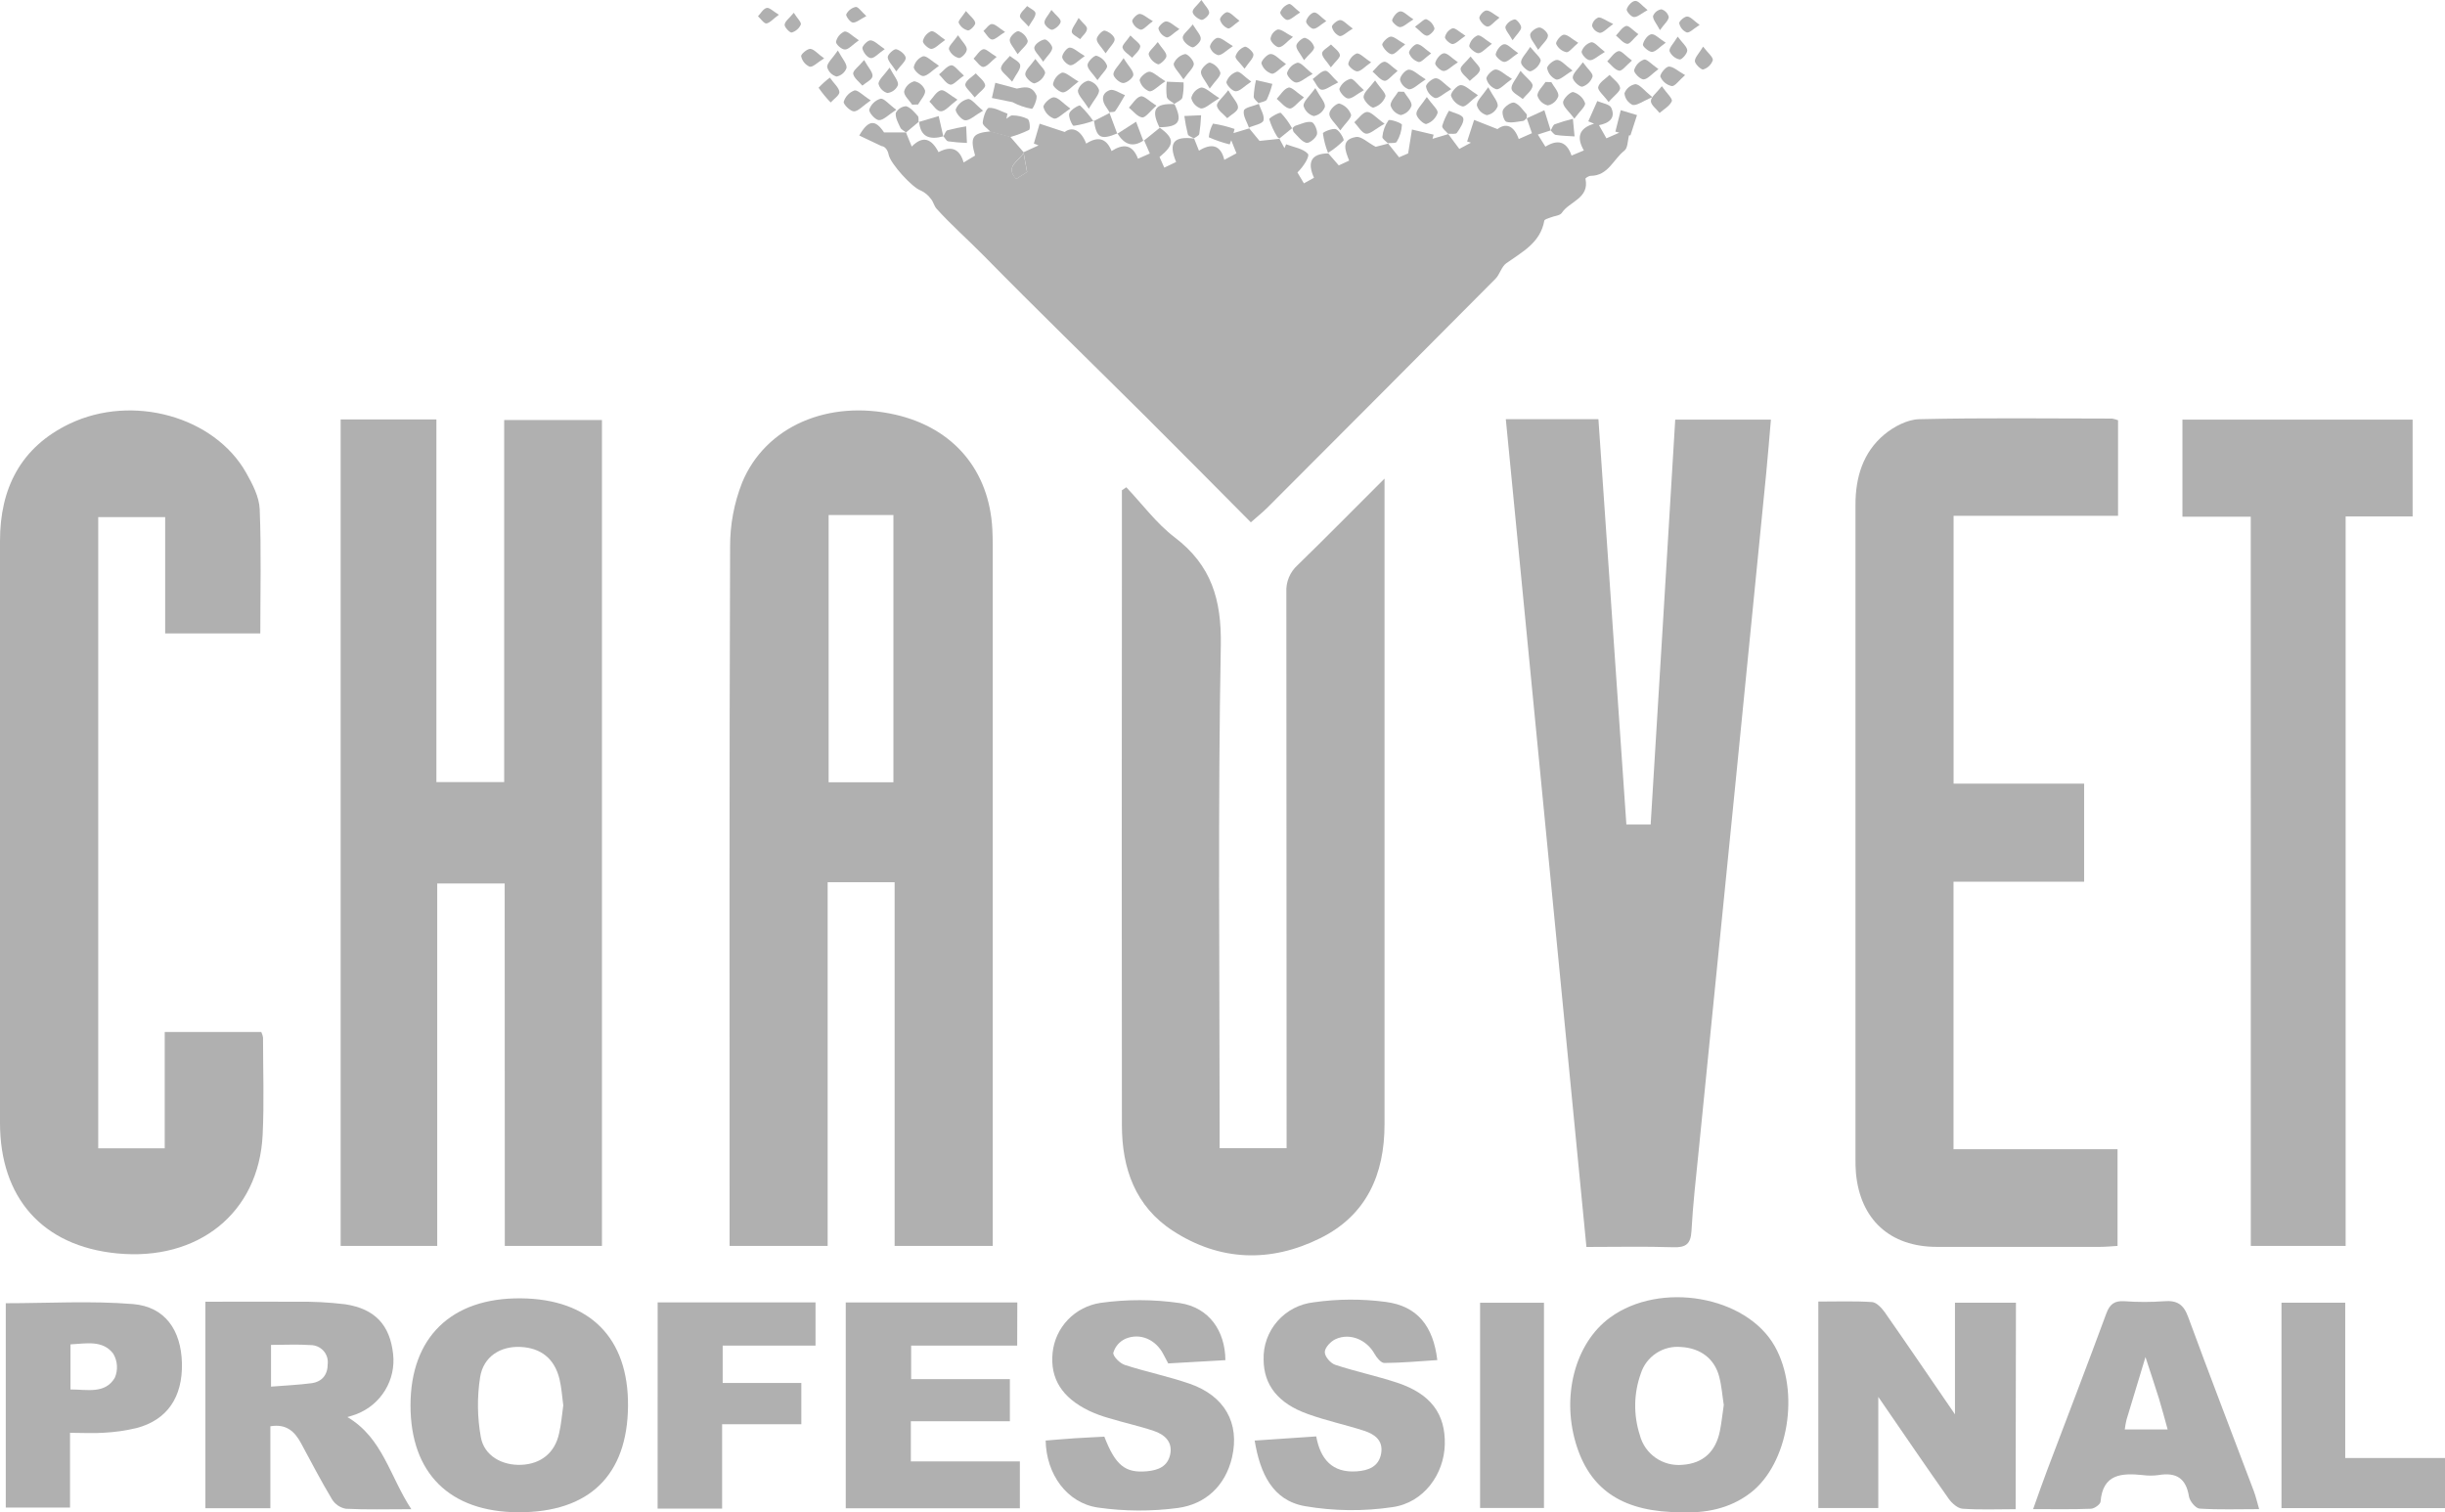 <svg width="97" height="60" viewBox="0 0 97 60" fill="none" xmlns="http://www.w3.org/2000/svg">
<path d="M39.389 49.429H35.492V34.999H32.835V49.429H28.945V48.77C28.945 39.742 28.932 30.715 28.965 21.688C28.962 20.819 29.123 19.957 29.442 19.147C30.371 16.9 32.879 15.842 35.533 16.453C37.828 16.982 39.248 18.661 39.369 20.996C39.389 21.39 39.386 21.785 39.386 22.179V49.429H39.389ZM32.874 20.431V31.036H35.444V20.431H32.874Z" fill="#B0B0B0"/>
<path d="M20.022 35.048H17.346V49.429H13.514V16.641H17.313V31.026H20.002V16.664H23.881V49.429H20.027L20.022 35.048Z" fill="#B0B0B0"/>
<path d="M50.756 5.5L50.958 5.877L51.023 5.724C51.32 5.839 51.687 5.889 51.885 6.098C51.974 6.195 51.719 6.605 51.473 6.841L51.729 7.274L52.13 7.052C51.868 6.47 51.979 6.091 52.703 6.085L52.683 6.068L53.113 6.562L53.525 6.371C53.377 5.989 53.173 5.536 53.802 5.434C54.007 5.401 54.257 5.655 54.578 5.824L55.076 5.696L55.059 5.681L55.506 6.24L55.865 6.086C55.924 5.707 55.971 5.427 56.017 5.139L56.874 5.342L56.833 5.506L57.465 5.319L57.447 5.305L57.895 5.908L58.357 5.66L58.204 5.613L58.483 4.757L59.409 5.122C59.725 4.877 60.057 4.958 60.253 5.515L60.776 5.284C60.706 5.083 60.636 4.882 60.568 4.681L60.552 4.702L61.269 4.373C61.352 4.64 61.435 4.907 61.52 5.174L61.01 5.338L61.311 5.818C61.795 5.52 62.152 5.6 62.348 6.172L62.836 5.968C62.557 5.483 62.606 5.094 63.242 4.908L63.012 4.813L63.369 4.009C63.56 4.094 63.858 4.132 63.922 4.274C64.105 4.673 63.851 4.885 63.436 4.966L63.731 5.488L64.241 5.264L64.087 5.221L64.301 4.371L64.945 4.566L64.683 5.375L64.63 5.363C64.572 5.572 64.583 5.87 64.445 5.976C64.007 6.315 63.801 6.976 63.104 6.976C63.032 6.976 62.893 7.067 62.9 7.091C63.066 7.874 62.257 7.989 61.958 8.449C61.888 8.556 61.671 8.564 61.523 8.625C61.433 8.662 61.279 8.698 61.267 8.755C61.111 9.63 60.396 9.991 59.76 10.443C59.567 10.579 59.504 10.883 59.33 11.059C56.321 14.087 53.308 17.111 50.289 20.131C50.102 20.319 49.891 20.485 49.625 20.722C48.199 19.289 46.812 17.883 45.413 16.491C43.282 14.372 41.124 12.278 39.017 10.133C38.403 9.508 37.74 8.93 37.154 8.278C37.058 8.171 37.029 8.004 36.935 7.895C36.831 7.749 36.69 7.632 36.526 7.556C36.204 7.454 35.328 6.498 35.256 6.139C35.221 5.964 35.123 5.81 34.972 5.795L34.089 5.376C34.462 4.727 34.735 4.748 35.072 5.253H35.942L36.171 5.814C36.618 5.361 36.958 5.503 37.234 6.035C37.732 5.772 38.072 5.892 38.23 6.446L38.685 6.172C38.474 5.437 38.577 5.279 39.296 5.211L40.078 5.424C40.259 5.632 40.438 5.841 40.617 6.048C40.451 6.378 39.837 6.594 40.319 7.098L40.75 6.82C40.7 6.549 40.654 6.294 40.606 6.04L41.202 5.768L41.016 5.694L41.245 4.907L42.241 5.236C42.533 5.014 42.879 5.144 43.093 5.697C43.546 5.403 43.89 5.468 44.099 5.992C44.557 5.697 44.929 5.716 45.147 6.297L45.617 6.09L45.389 5.567L45.366 5.592L46.014 5.068L45.99 5.047C46.605 5.498 46.608 5.73 46.002 6.228L46.19 6.651L46.66 6.426C46.342 5.661 46.56 5.393 47.385 5.498H47.375L47.566 5.978C48.043 5.683 48.421 5.724 48.572 6.342L49.054 6.081L48.846 5.564L48.786 5.729C48.502 5.659 48.224 5.564 47.956 5.445C47.974 5.256 48.03 5.072 48.122 4.905C48.414 4.949 48.701 5.02 48.979 5.116L48.936 5.281L49.567 5.091L49.544 5.073L49.969 5.59L50.774 5.506L50.756 5.5Z" fill="#B0B0B0"/>
<path d="M54.928 18.987V19.706C54.928 28.006 54.928 36.306 54.928 44.606C54.928 46.583 54.219 48.211 52.379 49.122C50.409 50.101 48.395 50.04 46.535 48.832C45.041 47.865 44.509 46.351 44.509 44.641C44.501 37.336 44.501 30.032 44.509 22.727V19.45L44.684 19.331C45.32 20 45.879 20.768 46.606 21.32C48.064 22.431 48.463 23.792 48.433 25.604C48.315 31.992 48.386 38.385 48.386 44.776V45.552H51.043V44.791C51.043 37.695 51.039 30.599 51.033 23.502C51.022 23.299 51.056 23.096 51.134 22.908C51.212 22.721 51.331 22.552 51.483 22.416C52.597 21.333 53.691 20.22 54.928 18.987Z" fill="#B0B0B0"/>
<path d="M59.74 16.631H63.414C63.785 21.996 64.153 27.341 64.523 32.712H65.486C65.818 27.352 66.135 22.02 66.461 16.649H70.257C70.194 17.369 70.14 18.064 70.072 18.758C69.668 22.844 69.263 26.93 68.857 31.015C68.371 35.905 67.882 40.793 67.389 45.679C67.283 46.731 67.163 47.784 67.105 48.839C67.077 49.356 66.879 49.498 66.38 49.481C65.254 49.445 64.126 49.47 62.938 49.47C61.87 38.518 60.809 27.608 59.74 16.631Z" fill="#B0B0B0"/>
<path d="M3.897 45.557H6.535V40.943H10.366C10.4 41.011 10.423 41.084 10.435 41.159C10.435 42.446 10.482 43.734 10.42 45.018C10.271 48.139 7.842 50.04 4.639 49.725C1.669 49.434 0.002 47.506 0 44.55C0 36.851 0 29.153 0 21.455C0 19.391 0.81 17.742 2.766 16.809C5.257 15.621 8.501 16.521 9.765 18.755C10.017 19.201 10.283 19.71 10.303 20.2C10.369 21.829 10.327 23.462 10.327 25.13H6.553V20.516H3.897V45.557Z" fill="#B0B0B0"/>
<path d="M84.029 16.672V20.462H77.504V31.089H82.684V34.979H77.502V45.593H84.009V49.429C83.78 49.442 83.541 49.467 83.302 49.467C81.148 49.467 78.995 49.467 76.841 49.467C74.984 49.467 73.798 48.383 73.63 46.534C73.614 46.348 73.612 46.161 73.612 45.974C73.612 37.324 73.612 28.673 73.612 20.022C73.612 18.938 73.908 17.946 74.758 17.237C75.133 16.924 75.673 16.641 76.142 16.63C78.693 16.572 81.243 16.603 83.793 16.606C83.874 16.621 83.953 16.643 84.029 16.672Z" fill="#B0B0B0"/>
<path d="M89.294 20.498H86.583V16.649H95.715V20.49H93.058V49.429H89.296L89.294 20.498Z" fill="#B0B0B0"/>
<path d="M79.966 59.873C79.236 59.873 78.547 59.903 77.863 59.855C77.667 59.842 77.436 59.637 77.31 59.459C76.403 58.174 75.518 56.874 74.517 55.418V59.827H72.138V51.636C72.863 51.636 73.569 51.61 74.27 51.656C74.444 51.668 74.645 51.884 74.768 52.053C75.671 53.345 76.558 54.65 77.559 56.11V51.681H79.978L79.966 59.873Z" fill="#B0B0B0"/>
<path d="M16.318 59.873C15.343 59.873 14.528 59.898 13.718 59.856C13.605 59.835 13.498 59.79 13.403 59.725C13.309 59.66 13.229 59.575 13.17 59.478C12.733 58.748 12.34 57.995 11.936 57.243C11.691 56.797 11.365 56.477 10.726 56.584V59.835H8.149V51.643C9.341 51.643 10.525 51.633 11.707 51.643C12.373 51.631 13.039 51.664 13.7 51.744C14.89 51.928 15.471 52.577 15.596 53.721C15.652 54.22 15.541 54.724 15.279 55.154C15.018 55.585 14.62 55.917 14.148 56.1C14.053 56.139 13.954 56.164 13.783 56.219C15.187 57.051 15.456 58.558 16.318 59.873ZM10.752 55.011C11.334 54.965 11.847 54.942 12.353 54.876C12.785 54.818 13.004 54.533 13.002 54.103C13.011 54.01 13.001 53.915 12.971 53.826C12.941 53.737 12.893 53.655 12.829 53.585C12.765 53.516 12.688 53.46 12.601 53.422C12.515 53.383 12.421 53.364 12.326 53.363C11.817 53.327 11.302 53.355 10.752 53.355V55.011Z" fill="#B0B0B0"/>
<path d="M20.567 59.995C17.84 59.987 16.285 58.446 16.286 55.752C16.288 53.058 17.902 51.487 20.651 51.508C23.401 51.529 24.935 53.078 24.915 55.774C24.894 58.529 23.375 60.003 20.567 59.995ZM22.347 55.756C22.299 55.405 22.279 55.05 22.197 54.711C22 53.9 21.46 53.472 20.643 53.436C19.861 53.401 19.18 53.811 19.048 54.634C18.925 55.423 18.934 56.228 19.076 57.014C19.207 57.756 19.923 58.148 20.686 58.113C21.45 58.079 22.015 57.647 22.181 56.863C22.267 56.502 22.294 56.13 22.347 55.756Z" fill="#B0B0B0"/>
<path d="M66.705 59.995C64.452 59.995 63.148 59.16 62.569 57.421C61.916 55.466 62.463 53.302 63.872 52.273C65.865 50.813 69.285 51.409 70.411 53.411C71.424 55.212 70.951 58.071 69.448 59.225C68.609 59.87 67.636 60.033 66.705 59.995ZM68.387 55.739C68.332 55.39 68.304 54.994 68.206 54.617C68.02 53.9 67.459 53.482 66.695 53.439C66.347 53.406 65.999 53.492 65.708 53.684C65.417 53.875 65.201 54.16 65.096 54.49C64.813 55.277 64.799 56.135 65.056 56.93C65.149 57.295 65.371 57.616 65.681 57.833C65.992 58.05 66.37 58.149 66.748 58.113C67.555 58.059 68.068 57.601 68.234 56.767C68.299 56.444 68.332 56.115 68.387 55.739Z" fill="#B0B0B0"/>
<path d="M40.355 53.383H36.148V54.714H40.065V56.383H36.136V57.977H40.461V59.837H33.553V51.671H40.36L40.355 53.383Z" fill="#B0B0B0"/>
<path d="M49.776 57.151L52.218 56.986C52.384 57.884 52.849 58.44 53.824 58.372C54.295 58.339 54.704 58.184 54.794 57.662C54.883 57.14 54.53 56.894 54.109 56.759C53.377 56.523 52.615 56.362 51.891 56.1C50.706 55.681 50.136 54.947 50.131 53.942C50.113 53.383 50.309 52.838 50.678 52.416C51.047 51.994 51.564 51.725 52.124 51.665C53.072 51.529 54.034 51.525 54.983 51.651C56.231 51.816 56.862 52.61 57.022 53.958C56.319 54.003 55.62 54.068 54.92 54.073C54.789 54.073 54.614 53.859 54.528 53.704C54.219 53.154 53.565 52.869 52.992 53.124C52.8 53.21 52.565 53.454 52.559 53.635C52.552 53.816 52.785 54.082 52.969 54.144C53.779 54.413 54.629 54.589 55.431 54.856C56.76 55.296 57.351 56.092 57.319 57.313C57.289 58.479 56.489 59.619 55.24 59.792C54.09 59.963 52.919 59.95 51.773 59.753C50.482 59.527 49.99 58.446 49.776 57.151Z" fill="#B0B0B0"/>
<path d="M43.812 56.996C44.254 58.138 44.642 58.446 45.499 58.369C45.942 58.329 46.329 58.184 46.427 57.69C46.525 57.196 46.196 56.909 45.778 56.769C45.187 56.569 44.574 56.439 43.975 56.255C43.714 56.182 43.459 56.088 43.214 55.973C42.132 55.452 41.655 54.69 41.76 53.666C41.81 53.174 42.024 52.713 42.367 52.355C42.711 51.997 43.165 51.763 43.657 51.689C44.704 51.542 45.767 51.545 46.812 51.697C47.974 51.877 48.604 52.801 48.615 53.961L46.347 54.09C46.286 53.974 46.218 53.853 46.155 53.729C45.859 53.147 45.233 52.862 44.645 53.114C44.531 53.167 44.429 53.243 44.346 53.339C44.264 53.434 44.204 53.546 44.169 53.666C44.146 53.803 44.425 54.085 44.621 54.149C45.471 54.426 46.356 54.604 47.201 54.897C48.582 55.377 49.193 56.453 48.878 57.82C48.615 58.94 47.835 59.674 46.729 59.825C45.678 59.965 44.611 59.959 43.561 59.809C42.326 59.631 41.507 58.481 41.484 57.15C41.866 57.12 42.253 57.085 42.646 57.059C43.04 57.032 43.433 57.019 43.812 56.996Z" fill="#B0B0B0"/>
<path d="M89.626 59.871C88.796 59.871 88.027 59.899 87.26 59.85C87.106 59.838 86.872 59.553 86.842 59.369C86.727 58.644 86.334 58.4 85.633 58.52C85.426 58.548 85.216 58.548 85.009 58.52C84.179 58.436 83.425 58.468 83.335 59.573C83.327 59.682 83.09 59.852 82.953 59.856C82.224 59.885 81.494 59.87 80.66 59.87C80.86 59.315 81.029 58.82 81.215 58.331C81.999 56.257 82.799 54.189 83.564 52.108C83.704 51.729 83.896 51.597 84.288 51.623C84.809 51.661 85.333 51.661 85.854 51.623C86.365 51.581 86.628 51.744 86.81 52.246C87.657 54.553 88.549 56.859 89.419 59.166C89.498 59.379 89.547 59.598 89.626 59.871ZM85.117 53.838C84.836 54.76 84.597 55.545 84.363 56.331C84.334 56.456 84.311 56.583 84.295 56.711H85.997C85.877 56.283 85.774 55.887 85.655 55.495C85.497 54.986 85.326 54.482 85.117 53.838Z" fill="#B0B0B0"/>
<path d="M2.778 56.843V59.809H0.229V51.702C1.916 51.702 3.605 51.6 5.275 51.735C6.55 51.841 7.186 52.77 7.218 54.085C7.247 55.431 6.633 56.334 5.418 56.654C4.993 56.755 4.559 56.818 4.123 56.84C3.709 56.871 3.292 56.843 2.778 56.843ZM2.796 55.123C3.46 55.123 4.169 55.311 4.554 54.661C4.621 54.508 4.649 54.341 4.639 54.174C4.628 54.007 4.577 53.845 4.491 53.701C4.073 53.156 3.425 53.301 2.796 53.335V55.123Z" fill="#B0B0B0"/>
<path d="M26.091 51.669H32.354V53.383H28.671V54.866H31.791V56.504H28.648V59.85H26.089L26.091 51.669Z" fill="#B0B0B0"/>
<path d="M93.042 57.843H97V59.83H90.513V51.681H93.042V57.843Z" fill="#B0B0B0"/>
<path d="M58.719 59.825V51.683H61.254V59.825H58.719Z" fill="#B0B0B0"/>
<path d="M40.075 5.437L39.292 5.225C39.185 5.103 38.977 4.976 38.987 4.864C39.002 4.653 39.131 4.284 39.233 4.279C39.472 4.264 39.722 4.422 39.97 4.509L39.927 4.709C40.006 4.663 40.093 4.57 40.167 4.579C40.378 4.579 40.585 4.628 40.773 4.72C40.856 4.773 40.881 5.121 40.827 5.152C40.586 5.271 40.334 5.366 40.075 5.437Z" fill="#B0B0B0"/>
<path d="M40.339 3.514C40.597 3.468 40.925 3.358 41.115 3.776C41.177 3.912 40.978 4.325 40.938 4.318C40.668 4.27 40.408 4.18 40.166 4.052L39.351 3.887C39.395 3.687 39.442 3.486 39.487 3.285L40.339 3.514Z" fill="#B0B0B0"/>
<path d="M50.766 5.5C50.734 5.475 50.688 5.457 50.671 5.424C50.536 5.207 50.43 4.974 50.355 4.73C50.344 4.678 50.766 4.437 50.817 4.48C50.992 4.664 51.142 4.87 51.262 5.093L51.275 5.075L50.754 5.498L50.766 5.5Z" fill="#B0B0B0"/>
<path d="M44.328 5.292C43.674 5.566 43.498 5.472 43.4 4.788L43.384 4.808L44.029 4.478L44.008 4.457L44.327 5.312L44.328 5.292Z" fill="#B0B0B0"/>
<path d="M46.005 5.065C45.648 4.351 45.814 4.093 46.605 4.131H46.595C46.927 4.821 46.774 5.043 45.982 5.048L46.005 5.065Z" fill="#B0B0B0"/>
<path d="M51.262 5.093C51.307 5.057 51.348 5.002 51.401 4.986C51.612 4.923 51.843 4.803 52.036 4.844C52.145 4.869 52.285 5.187 52.248 5.33C52.212 5.473 51.94 5.697 51.83 5.668C51.639 5.617 51.488 5.404 51.332 5.248C51.294 5.21 51.295 5.134 51.279 5.083L51.262 5.093Z" fill="#B0B0B0"/>
<path d="M35.953 5.259C35.874 5.195 35.759 5.147 35.719 5.063C35.631 4.877 35.515 4.666 35.538 4.481C35.577 4.406 35.635 4.341 35.706 4.294C35.778 4.247 35.86 4.219 35.945 4.213C36.124 4.262 36.277 4.452 36.413 4.602C36.458 4.65 36.433 4.766 36.44 4.842L36.462 4.821C36.295 4.966 36.113 5.111 35.942 5.256L35.953 5.259Z" fill="#B0B0B0"/>
<path d="M45.381 5.564C44.919 5.882 44.591 5.712 44.328 5.289C44.328 5.289 44.328 5.305 44.328 5.307L45.072 4.829C45.168 5.083 45.265 5.335 45.359 5.589L45.381 5.564Z" fill="#B0B0B0"/>
<path d="M52.712 6.085C52.697 6.07 52.684 6.052 52.675 6.034C52.582 5.794 52.518 5.544 52.484 5.289C52.484 5.238 52.858 5.08 52.997 5.124C53.137 5.169 53.341 5.526 53.301 5.576C53.119 5.762 52.913 5.926 52.69 6.062L52.712 6.085Z" fill="#B0B0B0"/>
<path d="M49.934 4.103C50.008 4.332 50.179 4.589 50.125 4.78C50.083 4.92 49.741 4.972 49.535 5.066L49.559 5.085C49.477 4.851 49.303 4.59 49.348 4.389C49.376 4.262 49.738 4.206 49.949 4.119L49.934 4.103Z" fill="#B0B0B0"/>
<path d="M37.423 5.409C36.89 5.554 36.515 5.445 36.462 4.821L36.44 4.842L37.24 4.605L37.425 5.416L37.423 5.409Z" fill="#B0B0B0"/>
<path d="M54.93 4.91C54.558 5.119 54.35 5.332 54.186 5.302C54.022 5.272 53.88 5.01 53.729 4.851C53.895 4.704 54.061 4.457 54.227 4.442C54.394 4.427 54.583 4.663 54.93 4.91Z" fill="#B0B0B0"/>
<path d="M57.465 5.325C57.376 5.215 57.2 5.09 57.216 4.996C57.28 4.784 57.371 4.582 57.485 4.393C57.684 4.486 58.001 4.541 58.05 4.684C58.098 4.828 57.925 5.094 57.799 5.271C57.754 5.335 57.568 5.299 57.447 5.309L57.465 5.325Z" fill="#B0B0B0"/>
<path d="M47.377 5.495C47.29 5.44 47.148 5.403 47.126 5.33C47.066 5.09 47.019 4.847 46.986 4.602L47.651 4.572C47.64 4.82 47.616 5.067 47.579 5.312C47.566 5.384 47.437 5.434 47.36 5.495H47.377Z" fill="#B0B0B0"/>
<path d="M63.819 4.048C63.622 3.78 63.376 3.585 63.406 3.453C63.447 3.269 63.696 3.124 63.856 2.972C64.005 3.137 64.244 3.302 64.273 3.481C64.294 3.625 64.035 3.789 63.819 4.048Z" fill="#B0B0B0"/>
<path d="M61.52 5.179C61.573 5.091 61.608 4.959 61.686 4.928C61.92 4.844 62.159 4.772 62.401 4.714L62.468 5.412C62.219 5.394 61.97 5.391 61.724 5.353C61.648 5.34 61.586 5.235 61.518 5.172L61.52 5.179Z" fill="#B0B0B0"/>
<path d="M60.568 4.687C60.52 4.725 60.477 4.791 60.426 4.798C60.2 4.826 59.959 4.89 59.761 4.832C59.67 4.806 59.569 4.48 59.627 4.365C59.698 4.218 59.967 4.035 60.08 4.073C60.271 4.139 60.412 4.36 60.562 4.528C60.592 4.562 60.562 4.646 60.562 4.709L60.568 4.687Z" fill="#B0B0B0"/>
<path d="M52.182 3.496C52.383 3.86 52.582 4.06 52.564 4.238C52.529 4.332 52.47 4.416 52.392 4.481C52.314 4.545 52.22 4.588 52.12 4.605C52.022 4.577 51.933 4.525 51.862 4.452C51.79 4.38 51.739 4.29 51.714 4.192C51.715 4.012 51.939 3.836 52.182 3.496Z" fill="#B0B0B0"/>
<path d="M37.425 5.416C37.478 5.33 37.514 5.19 37.591 5.167C37.835 5.103 38.082 5.051 38.331 5.012L38.361 5.671C38.112 5.662 37.864 5.641 37.617 5.607C37.544 5.594 37.489 5.473 37.425 5.404V5.416Z" fill="#B0B0B0"/>
<path d="M43.4 4.788C43.139 4.883 42.87 4.951 42.595 4.992C42.542 4.992 42.376 4.638 42.421 4.498C42.465 4.358 42.811 4.155 42.851 4.187C43.048 4.377 43.226 4.586 43.382 4.811L43.4 4.788Z" fill="#B0B0B0"/>
<path d="M54.554 3.191C54.762 3.503 54.998 3.704 54.963 3.834C54.923 3.937 54.86 4.03 54.778 4.105C54.696 4.18 54.598 4.236 54.491 4.267C54.387 4.29 54.094 3.992 54.098 3.844C54.101 3.664 54.33 3.491 54.554 3.191Z" fill="#B0B0B0"/>
<path d="M46.605 4.131C46.495 4.037 46.319 3.966 46.291 3.847C46.264 3.646 46.264 3.442 46.291 3.241L46.955 3.269C46.965 3.472 46.949 3.675 46.908 3.874C46.872 3.981 46.696 4.038 46.585 4.126L46.605 4.131Z" fill="#B0B0B0"/>
<path d="M36.188 4.152C36.073 3.974 35.855 3.795 35.87 3.622C35.897 3.526 35.948 3.439 36.019 3.37C36.09 3.3 36.178 3.25 36.274 3.224C36.372 3.243 36.463 3.287 36.538 3.352C36.613 3.417 36.67 3.5 36.702 3.594C36.722 3.758 36.526 3.961 36.423 4.145L36.188 4.152Z" fill="#B0B0B0"/>
<path d="M56.605 3.85C56.831 4.165 57.063 4.355 57.033 4.483C56.998 4.585 56.94 4.676 56.863 4.752C56.786 4.827 56.693 4.884 56.59 4.918C56.487 4.943 56.198 4.668 56.192 4.521C56.187 4.35 56.396 4.168 56.605 3.85Z" fill="#B0B0B0"/>
<path d="M62.458 4.707C62.244 4.416 62.016 4.243 62.011 4.061C62.011 3.918 62.303 3.631 62.418 3.653C62.524 3.684 62.621 3.74 62.702 3.815C62.783 3.89 62.845 3.983 62.883 4.086C62.916 4.215 62.674 4.412 62.458 4.707Z" fill="#B0B0B0"/>
<path d="M39 4.391C38.668 4.582 38.469 4.788 38.288 4.773C38.144 4.762 37.883 4.444 37.918 4.332C37.961 4.231 38.027 4.143 38.111 4.073C38.195 4.002 38.294 3.953 38.401 3.928C38.537 3.908 38.711 4.155 39 4.391Z" fill="#B0B0B0"/>
<path d="M55.076 5.699C54.993 5.609 54.83 5.506 54.842 5.431C54.865 5.194 54.949 4.967 55.086 4.772C55.134 4.716 55.617 4.88 55.619 4.951C55.607 5.191 55.535 5.423 55.41 5.628C55.376 5.691 55.179 5.666 55.058 5.681L55.076 5.699Z" fill="#B0B0B0"/>
<path d="M45.879 4.192C45.617 4.419 45.447 4.674 45.313 4.658C45.125 4.635 44.961 4.409 44.787 4.271C44.941 4.106 45.071 3.87 45.253 3.822C45.388 3.79 45.589 4.009 45.879 4.192Z" fill="#B0B0B0"/>
<path d="M51.732 3.865C51.465 4.083 51.295 4.325 51.162 4.305C50.978 4.279 50.82 4.058 50.651 3.921C50.805 3.757 50.935 3.524 51.118 3.475C51.244 3.442 51.443 3.671 51.732 3.865Z" fill="#B0B0B0"/>
<path d="M44.029 4.473C43.988 4.406 43.95 4.336 43.903 4.274C43.694 3.994 43.692 3.7 44.029 3.575C44.184 3.518 44.428 3.701 44.632 3.773C44.504 3.987 44.386 4.206 44.242 4.409C44.209 4.455 44.088 4.439 44.006 4.452L44.029 4.473Z" fill="#B0B0B0"/>
<path d="M49.949 4.119C49.876 4.025 49.739 3.931 49.738 3.837C49.749 3.615 49.779 3.395 49.829 3.178L50.478 3.328C50.425 3.542 50.351 3.749 50.259 3.949C50.214 4.032 50.045 4.045 49.927 4.093L49.949 4.119Z" fill="#B0B0B0"/>
<path d="M34.545 3.982C34.228 4.201 34.047 4.416 33.881 4.419C33.737 4.419 33.45 4.139 33.473 4.037C33.504 3.935 33.559 3.842 33.632 3.764C33.706 3.686 33.796 3.626 33.896 3.589C34.024 3.556 34.22 3.776 34.545 3.982Z" fill="#B0B0B0"/>
<path d="M55.7 3.641C55.81 3.826 56.012 4.015 56.001 4.193C55.968 4.287 55.911 4.37 55.836 4.436C55.761 4.501 55.67 4.546 55.572 4.566C55.477 4.542 55.389 4.494 55.317 4.426C55.246 4.359 55.194 4.274 55.166 4.18C55.166 4.002 55.36 3.818 55.473 3.636L55.7 3.641Z" fill="#B0B0B0"/>
<path d="M65.553 3.855C65.159 4.02 64.945 4.196 64.769 4.162C64.68 4.119 64.603 4.054 64.546 3.974C64.49 3.893 64.456 3.799 64.447 3.701C64.481 3.608 64.54 3.525 64.617 3.461C64.693 3.398 64.785 3.355 64.884 3.338C65.065 3.356 65.222 3.585 65.553 3.855Z" fill="#B0B0B0"/>
<path d="M61.545 3.259C61.648 3.444 61.84 3.636 61.825 3.811C61.794 3.904 61.739 3.987 61.666 4.052C61.593 4.117 61.503 4.162 61.407 4.182C61.309 4.159 61.22 4.111 61.147 4.042C61.075 3.974 61.022 3.888 60.993 3.793C60.993 3.615 61.199 3.434 61.316 3.252L61.545 3.259Z" fill="#B0B0B0"/>
<path d="M58.634 3.778C58.337 4.005 58.156 4.244 58.02 4.223C57.916 4.193 57.82 4.14 57.742 4.066C57.663 3.993 57.603 3.902 57.566 3.801C57.54 3.684 57.804 3.381 57.945 3.376C58.128 3.369 58.317 3.579 58.634 3.778Z" fill="#B0B0B0"/>
<path d="M43.196 4.312C42.965 3.951 42.758 3.768 42.763 3.59C42.791 3.495 42.844 3.409 42.916 3.341C42.988 3.273 43.077 3.224 43.174 3.201C43.272 3.22 43.363 3.265 43.439 3.33C43.514 3.395 43.57 3.478 43.603 3.572C43.614 3.75 43.413 3.941 43.196 4.312Z" fill="#B0B0B0"/>
<path d="M60.323 2.811C60.568 3.101 60.821 3.271 60.802 3.407C60.779 3.594 60.552 3.755 60.411 3.928C60.253 3.795 59.984 3.673 59.966 3.523C59.944 3.346 60.143 3.144 60.323 2.811Z" fill="#B0B0B0"/>
<path d="M35.558 4.355C35.238 4.559 35.05 4.772 34.873 4.765C34.728 4.765 34.461 4.462 34.486 4.345C34.521 4.243 34.58 4.151 34.658 4.077C34.736 4.002 34.83 3.947 34.934 3.916C35.069 3.892 35.253 4.129 35.558 4.355Z" fill="#B0B0B0"/>
<path d="M48.727 3.579C48.924 3.908 49.13 4.101 49.115 4.274C49.103 4.422 48.84 4.552 48.687 4.689C48.541 4.524 48.31 4.379 48.278 4.195C48.26 4.063 48.498 3.885 48.727 3.579Z" fill="#B0B0B0"/>
<path d="M53.173 5.174C52.956 4.867 52.733 4.689 52.738 4.514C52.743 4.34 53.032 4.084 53.143 4.109C53.248 4.142 53.343 4.198 53.422 4.273C53.501 4.349 53.562 4.442 53.598 4.544C53.631 4.671 53.394 4.865 53.173 5.174Z" fill="#B0B0B0"/>
<path d="M59.042 3.46C59.245 3.837 59.436 4.033 59.419 4.211C59.385 4.303 59.327 4.385 59.251 4.448C59.175 4.51 59.084 4.552 58.986 4.569C58.891 4.543 58.804 4.493 58.734 4.423C58.664 4.353 58.614 4.267 58.589 4.172C58.589 3.989 58.8 3.813 59.042 3.46Z" fill="#B0B0B0"/>
<path d="M37.986 3.954C37.675 4.187 37.506 4.412 37.332 4.416C37.157 4.419 37.024 4.17 36.872 4.032C37.021 3.867 37.147 3.631 37.327 3.582C37.458 3.544 37.66 3.758 37.986 3.954Z" fill="#B0B0B0"/>
<path d="M48.376 3.893C48.011 4.111 47.822 4.312 47.644 4.304C47.549 4.273 47.464 4.219 47.397 4.146C47.33 4.074 47.283 3.985 47.261 3.888C47.283 3.791 47.33 3.702 47.399 3.628C47.467 3.555 47.553 3.501 47.649 3.472C47.825 3.46 48.013 3.669 48.376 3.893Z" fill="#B0B0B0"/>
<path d="M42.465 4.31C42.143 4.516 41.942 4.739 41.815 4.704C41.714 4.666 41.623 4.606 41.55 4.527C41.477 4.447 41.425 4.352 41.396 4.249C41.376 4.136 41.663 3.857 41.808 3.86C41.984 3.864 42.157 4.084 42.465 4.31Z" fill="#B0B0B0"/>
<path d="M65.93 3.42C66.126 3.701 66.365 3.915 66.325 4.014C66.248 4.203 66.011 4.33 65.84 4.483C65.716 4.318 65.495 4.168 65.495 4.009C65.495 3.849 65.714 3.694 65.93 3.42Z" fill="#B0B0B0"/>
<path d="M42.789 3.234C42.497 3.452 42.341 3.653 42.173 3.666C42.04 3.666 41.763 3.435 41.776 3.336C41.794 3.239 41.835 3.146 41.896 3.068C41.957 2.989 42.036 2.926 42.127 2.883C42.275 2.852 42.47 3.053 42.789 3.234Z" fill="#B0B0B0"/>
<path d="M38.243 3C37.994 3.165 37.815 3.388 37.695 3.358C37.529 3.315 37.4 3.094 37.255 2.951C37.421 2.821 37.561 2.621 37.735 2.59C37.856 2.572 38.012 2.801 38.243 3Z" fill="#B0B0B0"/>
<path d="M37.252 2.61C36.96 2.814 36.797 3.01 36.626 3.018C36.498 3.018 36.237 2.77 36.252 2.661C36.273 2.564 36.318 2.474 36.383 2.399C36.447 2.324 36.53 2.266 36.623 2.231C36.772 2.213 36.958 2.422 37.252 2.61Z" fill="#B0B0B0"/>
<path d="M59.984 3.13C59.687 3.34 59.511 3.559 59.363 3.541C59.268 3.51 59.183 3.455 59.114 3.383C59.046 3.311 58.997 3.223 58.971 3.127C58.95 3.023 59.199 2.76 59.333 2.756C59.501 2.756 59.673 2.943 59.984 3.13Z" fill="#B0B0B0"/>
<path d="M41.074 2.34C41.27 2.611 41.487 2.786 41.461 2.91C41.429 3.003 41.374 3.088 41.302 3.157C41.23 3.226 41.143 3.277 41.047 3.305C40.943 3.327 40.669 3.07 40.674 2.944C40.679 2.775 40.88 2.611 41.074 2.34Z" fill="#B0B0B0"/>
<path d="M66.853 2.979C66.604 3.196 66.448 3.432 66.322 3.415C66.223 3.393 66.131 3.348 66.053 3.284C65.975 3.22 65.914 3.138 65.873 3.046C65.84 2.951 66.079 2.649 66.205 2.641C66.38 2.636 66.564 2.816 66.853 2.979Z" fill="#B0B0B0"/>
<path d="M46.95 3.149C46.754 2.845 46.538 2.654 46.566 2.518C46.606 2.425 46.667 2.343 46.745 2.278C46.822 2.213 46.914 2.168 47.013 2.145C47.113 2.129 47.362 2.397 47.362 2.537C47.362 2.677 47.159 2.857 46.95 3.149Z" fill="#B0B0B0"/>
<path d="M65.795 2.74C65.526 2.939 65.367 3.144 65.202 3.15C65.073 3.15 64.812 2.89 64.831 2.783C64.858 2.687 64.908 2.599 64.976 2.526C65.044 2.453 65.128 2.397 65.222 2.363C65.33 2.331 65.518 2.547 65.795 2.74Z" fill="#B0B0B0"/>
<path d="M44.576 2.307C44.775 2.636 44.966 2.801 44.963 2.966C44.963 3.088 44.702 3.295 44.561 3.295C44.42 3.295 44.171 3.068 44.172 2.943C44.179 2.783 44.373 2.615 44.576 2.307Z" fill="#B0B0B0"/>
<path d="M54.109 3.577C53.816 3.742 53.635 3.928 53.474 3.907C53.339 3.892 53.102 3.602 53.142 3.51C53.181 3.417 53.241 3.334 53.318 3.267C53.394 3.201 53.485 3.153 53.583 3.127C53.69 3.112 53.849 3.35 54.109 3.577Z" fill="#B0B0B0"/>
<path d="M47.993 3.514C47.808 3.185 47.632 3.005 47.646 2.844C47.656 2.707 47.921 2.46 48.006 2.485C48.101 2.515 48.188 2.566 48.259 2.636C48.33 2.705 48.384 2.79 48.416 2.883C48.434 3.027 48.217 3.2 47.993 3.514Z" fill="#B0B0B0"/>
<path d="M53.09 3.269C52.778 3.415 52.582 3.585 52.426 3.559C52.291 3.537 52.194 3.285 52.079 3.135C52.245 3.017 52.411 2.819 52.577 2.806C52.695 2.801 52.838 3.033 53.09 3.269Z" fill="#B0B0B0"/>
<path d="M62.388 2.801C62.076 2.982 61.89 3.186 61.736 3.155C61.644 3.115 61.564 3.053 61.502 2.975C61.44 2.897 61.398 2.805 61.38 2.707C61.367 2.603 61.643 2.363 61.779 2.377C61.945 2.386 62.099 2.59 62.388 2.801Z" fill="#B0B0B0"/>
<path d="M52.077 2.931C51.757 3.107 51.579 3.287 51.413 3.274C51.275 3.262 51.035 2.99 51.061 2.892C51.092 2.796 51.145 2.71 51.216 2.64C51.288 2.569 51.375 2.517 51.471 2.488C51.616 2.471 51.783 2.704 52.077 2.931Z" fill="#B0B0B0"/>
<path d="M34.282 2.382C34.447 2.682 34.633 2.862 34.614 3.025C34.6 3.16 34.355 3.274 34.212 3.397C34.082 3.243 33.88 3.098 33.848 2.928C33.831 2.801 34.059 2.649 34.282 2.382Z" fill="#B0B0B0"/>
<path d="M35.293 2.684C35.474 3.027 35.65 3.211 35.625 3.376C35.589 3.46 35.532 3.534 35.458 3.589C35.385 3.644 35.298 3.679 35.206 3.691C35.119 3.665 35.04 3.617 34.978 3.551C34.915 3.486 34.871 3.405 34.851 3.317C34.868 3.15 35.067 2.994 35.293 2.684Z" fill="#B0B0B0"/>
<path d="M46.236 3.224C45.919 3.432 45.738 3.646 45.595 3.622C45.502 3.585 45.419 3.527 45.352 3.452C45.286 3.377 45.238 3.288 45.213 3.191C45.193 3.098 45.454 2.849 45.595 2.844C45.736 2.839 45.914 3.025 46.236 3.224Z" fill="#B0B0B0"/>
<path d="M40.154 3.241C39.928 2.981 39.696 2.827 39.711 2.702C39.731 2.537 39.938 2.373 40.065 2.219C40.211 2.341 40.46 2.452 40.475 2.587C40.493 2.752 40.313 2.939 40.154 3.241Z" fill="#B0B0B0"/>
<path d="M57.576 3.537C57.259 3.719 57.062 3.923 56.922 3.888C56.832 3.846 56.753 3.782 56.692 3.703C56.631 3.624 56.591 3.532 56.574 3.434C56.562 3.331 56.836 3.094 56.969 3.104C57.133 3.114 57.286 3.317 57.576 3.537Z" fill="#B0B0B0"/>
<path d="M32.922 3.079C33.088 3.318 33.288 3.478 33.302 3.654C33.302 3.781 33.079 3.928 32.955 4.066C32.779 3.884 32.619 3.689 32.475 3.481C32.612 3.335 32.762 3.201 32.922 3.079Z" fill="#B0B0B0"/>
<path d="M64.744 2.402C64.515 2.593 64.354 2.824 64.238 2.804C64.063 2.775 63.919 2.567 63.763 2.435C63.909 2.29 64.037 2.073 64.21 2.028C64.322 1.999 64.5 2.223 64.744 2.402Z" fill="#B0B0B0"/>
<path d="M51.02 2.542C50.751 2.733 50.575 2.949 50.45 2.923C50.355 2.892 50.269 2.84 50.198 2.77C50.128 2.7 50.075 2.614 50.045 2.519C50.025 2.412 50.284 2.137 50.41 2.142C50.581 2.142 50.746 2.35 51.02 2.542Z" fill="#B0B0B0"/>
<path d="M33.24 2.004C33.421 2.333 33.601 2.526 33.586 2.692C33.556 2.779 33.504 2.857 33.434 2.917C33.364 2.978 33.28 3.019 33.189 3.037C33.099 3.012 33.017 2.963 32.951 2.897C32.885 2.83 32.839 2.748 32.815 2.658C32.817 2.49 33.02 2.325 33.24 2.004Z" fill="#B0B0B0"/>
<path d="M58.342 2.241C58.519 2.481 58.74 2.656 58.714 2.775C58.675 2.939 58.453 3.066 58.31 3.21C58.179 3.058 57.97 2.918 57.945 2.75C57.927 2.636 58.153 2.471 58.342 2.241Z" fill="#B0B0B0"/>
<path d="M49.64 3.239C49.356 3.427 49.187 3.625 49.022 3.621C48.888 3.621 48.632 3.346 48.657 3.246C48.69 3.152 48.744 3.067 48.815 2.998C48.887 2.929 48.974 2.877 49.069 2.847C49.188 2.821 49.361 3.037 49.64 3.239Z" fill="#B0B0B0"/>
<path d="M60.708 1.862C60.922 2.134 61.148 2.302 61.123 2.419C61.092 2.513 61.04 2.599 60.97 2.67C60.9 2.741 60.815 2.796 60.721 2.829C60.628 2.855 60.349 2.61 60.344 2.48C60.338 2.317 60.529 2.142 60.708 1.862Z" fill="#B0B0B0"/>
<path d="M55.448 2.812C55.209 3.002 55.046 3.226 54.925 3.206C54.759 3.178 54.609 2.971 54.453 2.84C54.603 2.702 54.734 2.488 54.905 2.45C55.026 2.424 55.202 2.636 55.448 2.812Z" fill="#B0B0B0"/>
<path d="M62.797 2.471C62.991 2.74 63.207 2.913 63.182 3.037C63.151 3.131 63.098 3.217 63.027 3.286C62.957 3.356 62.87 3.409 62.775 3.439C62.669 3.46 62.391 3.203 62.395 3.074C62.4 2.905 62.602 2.742 62.797 2.471Z" fill="#B0B0B0"/>
<path d="M56.562 3.149C56.241 3.355 56.072 3.547 55.898 3.544C55.81 3.516 55.731 3.466 55.669 3.399C55.607 3.331 55.563 3.249 55.542 3.16C55.542 3.018 55.76 2.766 55.889 2.763C56.062 2.757 56.236 2.948 56.562 3.149Z" fill="#B0B0B0"/>
<path d="M38.668 3.865C38.49 3.628 38.266 3.45 38.296 3.338C38.341 3.173 38.564 3.051 38.711 2.911C38.846 3.065 39.053 3.206 39.085 3.379C39.105 3.49 38.864 3.648 38.668 3.865Z" fill="#B0B0B0"/>
<path d="M43.54 3.18C43.345 2.905 43.148 2.745 43.145 2.582C43.145 2.45 43.41 2.188 43.502 2.211C43.597 2.24 43.684 2.291 43.757 2.359C43.829 2.427 43.885 2.51 43.92 2.603C43.95 2.72 43.736 2.898 43.54 3.18Z" fill="#B0B0B0"/>
<path d="M38.007 1.399C38.185 1.667 38.358 1.816 38.356 1.962C38.354 2.109 38.12 2.321 38.039 2.302C37.951 2.279 37.869 2.236 37.801 2.175C37.733 2.115 37.68 2.04 37.647 1.956C37.624 1.832 37.823 1.667 38.007 1.399Z" fill="#B0B0B0"/>
<path d="M57.84 2.471C57.573 2.636 57.424 2.816 57.271 2.817C57.151 2.817 56.916 2.588 56.939 2.503C56.972 2.348 57.143 2.132 57.279 2.114C57.415 2.096 57.573 2.284 57.84 2.471Z" fill="#B0B0B0"/>
<path d="M66.084 1.694C65.833 1.873 65.691 2.05 65.538 2.06C65.417 2.06 65.164 1.845 65.179 1.766C65.211 1.602 65.37 1.382 65.511 1.359C65.652 1.336 65.815 1.527 66.084 1.694Z" fill="#B0B0B0"/>
<path d="M59.187 1.738C58.938 1.921 58.798 2.102 58.647 2.111C58.526 2.111 58.274 1.896 58.289 1.816C58.307 1.726 58.347 1.642 58.405 1.571C58.462 1.499 58.537 1.443 58.621 1.405C58.747 1.381 58.92 1.572 59.187 1.738Z" fill="#B0B0B0"/>
<path d="M43.863 2.114C43.687 1.85 43.513 1.704 43.51 1.554C43.51 1.435 43.737 1.198 43.822 1.214C43.98 1.246 44.2 1.412 44.22 1.544C44.24 1.676 44.044 1.845 43.863 2.114Z" fill="#B0B0B0"/>
<path d="M34.074 1.598C33.817 1.779 33.672 1.961 33.524 1.964C33.377 1.967 33.151 1.74 33.167 1.657C33.187 1.569 33.227 1.486 33.285 1.415C33.343 1.345 33.416 1.288 33.499 1.251C33.632 1.226 33.805 1.424 34.074 1.598Z" fill="#B0B0B0"/>
<path d="M51.295 1.463C51.039 1.667 50.902 1.857 50.746 1.873C50.638 1.887 50.414 1.672 50.404 1.544C50.413 1.462 50.445 1.385 50.494 1.319C50.544 1.254 50.61 1.202 50.686 1.17C50.842 1.153 51.01 1.318 51.295 1.463Z" fill="#B0B0B0"/>
<path d="M47.32 0.969C47.486 1.242 47.652 1.4 47.636 1.549C47.636 1.672 47.378 1.901 47.304 1.878C47.138 1.826 46.94 1.651 46.923 1.508C46.907 1.364 47.123 1.224 47.32 0.969Z" fill="#B0B0B0"/>
<path d="M32.697 2.315C32.423 2.48 32.248 2.679 32.116 2.644C32.032 2.606 31.958 2.549 31.9 2.477C31.843 2.405 31.803 2.321 31.784 2.231C31.769 2.152 32.025 1.933 32.148 1.938C32.304 1.954 32.445 2.142 32.697 2.315Z" fill="#B0B0B0"/>
<path d="M56.778 2.117C56.547 2.282 56.391 2.481 56.28 2.46C56.193 2.434 56.113 2.388 56.047 2.326C55.981 2.264 55.931 2.187 55.901 2.102C55.878 2.007 56.112 1.746 56.221 1.751C56.381 1.76 56.53 1.943 56.778 2.117Z" fill="#B0B0B0"/>
<path d="M52.798 2.672C52.632 2.424 52.451 2.27 52.451 2.117C52.451 2 52.678 1.883 52.804 1.765C52.931 1.901 53.125 2.025 53.157 2.178C53.178 2.287 52.975 2.44 52.798 2.672Z" fill="#B0B0B0"/>
<path d="M66.559 1.453C66.748 1.709 66.931 1.85 66.939 2.002C66.939 2.124 66.722 2.374 66.637 2.359C66.548 2.341 66.465 2.301 66.395 2.243C66.326 2.186 66.27 2.113 66.235 2.03C66.212 1.896 66.396 1.725 66.559 1.453Z" fill="#B0B0B0"/>
<path d="M63.67 2.06C63.389 2.224 63.228 2.389 63.08 2.389C62.933 2.389 62.728 2.13 62.748 2.043C62.777 1.957 62.826 1.878 62.892 1.814C62.957 1.751 63.038 1.704 63.125 1.677C63.261 1.658 63.414 1.864 63.67 2.06Z" fill="#B0B0B0"/>
<path d="M49.374 2.725C49.195 2.488 48.994 2.335 49.017 2.231C49.045 2.145 49.093 2.066 49.156 2C49.219 1.935 49.297 1.885 49.383 1.854C49.467 1.829 49.73 2.058 49.728 2.17C49.723 2.32 49.547 2.471 49.374 2.725Z" fill="#B0B0B0"/>
<path d="M41.383 2.448C41.217 2.186 41.014 2.02 41.034 1.885C41.054 1.75 41.283 1.593 41.441 1.565C41.529 1.55 41.753 1.791 41.746 1.905C41.736 2.058 41.56 2.2 41.383 2.448Z" fill="#B0B0B0"/>
<path d="M51.734 2.387C51.581 2.116 51.418 1.956 51.43 1.809C51.44 1.69 51.689 1.48 51.775 1.503C51.861 1.531 51.938 1.579 52.001 1.643C52.064 1.707 52.111 1.785 52.137 1.87C52.147 1.999 51.936 2.142 51.734 2.387Z" fill="#B0B0B0"/>
<path d="M40.372 2.15C40.206 1.872 40.04 1.71 40.061 1.565C40.083 1.42 40.325 1.219 40.407 1.236C40.493 1.266 40.572 1.316 40.635 1.382C40.699 1.449 40.745 1.529 40.772 1.616C40.787 1.75 40.574 1.9 40.372 2.15Z" fill="#B0B0B0"/>
<path d="M37.499 1.585C37.244 1.761 37.099 1.934 36.946 1.941C36.832 1.941 36.596 1.717 36.614 1.628C36.634 1.541 36.674 1.46 36.732 1.392C36.79 1.324 36.864 1.271 36.946 1.237C37.076 1.218 37.24 1.412 37.499 1.585Z" fill="#B0B0B0"/>
<path d="M54.397 2.471C54.141 2.649 53.995 2.827 53.844 2.832C53.721 2.832 53.472 2.61 53.49 2.527C53.51 2.439 53.55 2.355 53.608 2.285C53.665 2.214 53.739 2.158 53.822 2.12C53.958 2.101 54.129 2.307 54.397 2.471Z" fill="#B0B0B0"/>
<path d="M67.567 1.85C67.761 2.107 67.969 2.264 67.952 2.391C67.921 2.477 67.871 2.554 67.805 2.618C67.739 2.681 67.659 2.729 67.572 2.756C67.499 2.78 67.251 2.549 67.24 2.427C67.238 2.279 67.404 2.122 67.567 1.85Z" fill="#B0B0B0"/>
<path d="M55.748 1.76C55.491 1.959 55.338 2.167 55.21 2.152C55.083 2.137 54.892 1.939 54.838 1.783C54.813 1.712 55.041 1.466 55.17 1.453C55.3 1.44 55.471 1.605 55.748 1.76Z" fill="#B0B0B0"/>
<path d="M48.914 1.829C48.64 2.01 48.489 2.185 48.333 2.19C48.254 2.168 48.181 2.126 48.123 2.069C48.065 2.011 48.023 1.939 48.001 1.86C48.001 1.733 48.195 1.504 48.31 1.501C48.466 1.496 48.627 1.661 48.914 1.829Z" fill="#B0B0B0"/>
<path d="M61.022 1.977C60.856 1.694 60.7 1.531 60.706 1.376C60.706 1.267 60.952 1.082 61.08 1.091C61.208 1.099 61.425 1.312 61.412 1.42C61.4 1.575 61.219 1.715 61.022 1.977Z" fill="#B0B0B0"/>
<path d="M64.998 1.356C64.797 1.541 64.654 1.756 64.555 1.74C64.389 1.712 64.256 1.529 64.11 1.41C64.241 1.275 64.352 1.081 64.512 1.03C64.615 1.002 64.782 1.199 64.998 1.356Z" fill="#B0B0B0"/>
<path d="M62.614 1.699C62.39 1.885 62.247 2.088 62.141 2.071C62.053 2.05 61.97 2.01 61.9 1.953C61.83 1.896 61.775 1.823 61.737 1.742C61.707 1.654 61.923 1.384 62.041 1.376C62.191 1.368 62.352 1.541 62.614 1.699Z" fill="#B0B0B0"/>
<path d="M45.931 1.669C46.097 1.923 46.278 2.073 46.276 2.223C46.276 2.338 46.015 2.569 45.944 2.552C45.858 2.52 45.78 2.469 45.716 2.403C45.652 2.337 45.603 2.258 45.574 2.172C45.542 2.061 45.748 1.906 45.931 1.669Z" fill="#B0B0B0"/>
<path d="M60.231 2.109C59.974 2.274 59.83 2.452 59.68 2.457C59.56 2.457 59.321 2.236 59.338 2.153C59.371 1.989 59.532 1.774 59.67 1.755C59.808 1.735 59.966 1.931 60.231 2.109Z" fill="#B0B0B0"/>
<path d="M39.54 2.257C39.296 2.453 39.158 2.648 39.01 2.656C38.889 2.656 38.755 2.448 38.625 2.326C38.751 2.195 38.858 1.997 39.009 1.952C39.115 1.928 39.284 2.104 39.54 2.257Z" fill="#B0B0B0"/>
<path d="M35.558 2.832C35.392 2.575 35.226 2.425 35.218 2.27C35.218 2.16 35.455 1.941 35.55 1.952C35.703 1.984 35.92 2.162 35.932 2.292C35.944 2.422 35.741 2.583 35.558 2.832Z" fill="#B0B0B0"/>
<path d="M35.1 1.949C34.843 2.125 34.683 2.318 34.545 2.305C34.408 2.292 34.242 2.071 34.213 1.919C34.197 1.827 34.428 1.59 34.537 1.601C34.697 1.61 34.844 1.779 35.1 1.949Z" fill="#B0B0B0"/>
<path d="M43.036 2.223C42.773 2.406 42.626 2.582 42.472 2.59C42.359 2.59 42.14 2.381 42.14 2.261C42.14 2.14 42.326 1.891 42.434 1.888C42.593 1.887 42.749 2.055 43.036 2.223Z" fill="#B0B0B0"/>
<path d="M53.669 1.134C53.417 1.285 53.259 1.455 53.142 1.43C53.066 1.396 53 1.346 52.948 1.282C52.896 1.219 52.859 1.144 52.841 1.064C52.826 0.994 53.055 0.791 53.173 0.796C53.303 0.804 53.432 0.966 53.669 1.134Z" fill="#B0B0B0"/>
<path d="M47.664 0C47.813 0.229 47.968 0.366 47.973 0.506C47.973 0.605 47.75 0.806 47.666 0.788C47.525 0.758 47.325 0.596 47.315 0.475C47.305 0.353 47.495 0.221 47.664 0Z" fill="#B0B0B0"/>
<path d="M44.846 1.407C45.034 1.608 45.252 1.737 45.237 1.847C45.213 2.012 45.031 2.144 44.916 2.29C44.782 2.162 44.584 2.051 44.534 1.895C44.504 1.796 44.697 1.63 44.846 1.407Z" fill="#B0B0B0"/>
<path d="M52.617 0.837C52.384 0.985 52.248 1.139 52.107 1.142C52.006 1.142 51.8 0.928 51.818 0.844C51.846 0.705 52.008 0.514 52.129 0.496C52.25 0.478 52.393 0.669 52.617 0.837Z" fill="#B0B0B0"/>
<path d="M67.429 0.989C67.183 1.14 67.027 1.318 66.913 1.285C66.838 1.252 66.773 1.202 66.722 1.139C66.672 1.076 66.637 1.002 66.62 0.923C66.605 0.849 66.828 0.649 66.936 0.656C67.07 0.659 67.198 0.824 67.429 0.989Z" fill="#B0B0B0"/>
<path d="M31.492 0.507C31.633 0.73 31.801 0.886 31.771 0.974C31.738 1.049 31.688 1.117 31.626 1.171C31.564 1.226 31.49 1.266 31.411 1.29C31.339 1.308 31.117 1.078 31.128 0.979C31.143 0.84 31.316 0.722 31.492 0.507Z" fill="#B0B0B0"/>
<path d="M45.738 0.84C45.505 1.005 45.368 1.191 45.25 1.178C45.172 1.154 45.101 1.111 45.043 1.054C44.985 0.996 44.942 0.926 44.918 0.849C44.896 0.778 45.097 0.557 45.205 0.552C45.346 0.55 45.487 0.695 45.738 0.84Z" fill="#B0B0B0"/>
<path d="M56.137 1.059C56.354 0.911 56.51 0.73 56.592 0.765C56.668 0.797 56.736 0.846 56.791 0.908C56.846 0.97 56.886 1.043 56.909 1.122C56.927 1.204 56.705 1.427 56.608 1.417C56.471 1.402 56.349 1.232 56.137 1.059Z" fill="#B0B0B0"/>
<path d="M34.371 0.638C34.119 0.766 33.968 0.908 33.831 0.895C33.727 0.883 33.544 0.631 33.574 0.565C33.611 0.492 33.664 0.429 33.728 0.379C33.793 0.329 33.868 0.293 33.948 0.275C34.044 0.262 34.165 0.451 34.371 0.638Z" fill="#B0B0B0"/>
<path d="M60.007 1.595C59.861 1.335 59.702 1.176 59.725 1.056C59.759 0.983 59.81 0.919 59.874 0.869C59.938 0.819 60.012 0.784 60.092 0.768C60.16 0.755 60.358 0.984 60.349 1.097C60.341 1.211 60.183 1.356 60.007 1.595Z" fill="#B0B0B0"/>
<path d="M65.364 0.4C65.108 0.54 64.96 0.685 64.822 0.675C64.713 0.675 64.513 0.44 64.537 0.366C64.581 0.224 64.749 0.036 64.879 0.036C65.008 0.036 65.134 0.214 65.364 0.4Z" fill="#B0B0B0"/>
<path d="M42.792 0.712C42.959 0.926 43.143 1.041 43.124 1.153C43.11 1.295 42.949 1.42 42.851 1.554C42.733 1.457 42.527 1.368 42.519 1.264C42.517 1.122 42.658 0.97 42.792 0.712Z" fill="#B0B0B0"/>
<path d="M46.791 1.153C46.542 1.318 46.395 1.503 46.276 1.483C46.199 1.454 46.13 1.408 46.075 1.348C46.02 1.288 45.98 1.215 45.959 1.137C45.941 1.066 46.15 0.852 46.256 0.85C46.402 0.844 46.535 0.989 46.791 1.153Z" fill="#B0B0B0"/>
<path d="M39.874 1.267C39.62 1.422 39.468 1.587 39.349 1.567C39.229 1.547 39.126 1.348 39.017 1.227C39.13 1.13 39.244 0.952 39.349 0.954C39.49 0.954 39.624 1.107 39.874 1.267Z" fill="#B0B0B0"/>
<path d="M41.713 0.394C41.896 0.613 42.09 0.745 42.08 0.86C42.07 0.975 41.881 1.147 41.748 1.18C41.665 1.199 41.443 1.015 41.438 0.908C41.421 0.774 41.572 0.633 41.713 0.394Z" fill="#B0B0B0"/>
<path d="M38.321 0.438C38.5 0.651 38.67 0.768 38.691 0.909C38.705 0.998 38.484 1.222 38.399 1.208C38.319 1.187 38.245 1.149 38.181 1.097C38.118 1.044 38.068 0.978 38.034 0.903C38.004 0.824 38.177 0.659 38.321 0.438Z" fill="#B0B0B0"/>
<path d="M56.075 0.769C55.82 0.926 55.68 1.074 55.539 1.076C55.43 1.076 55.207 0.86 55.23 0.796C55.273 0.654 55.423 0.466 55.551 0.451C55.679 0.437 55.823 0.606 56.075 0.769Z" fill="#B0B0B0"/>
<path d="M49.173 0.824C48.954 0.979 48.803 1.153 48.718 1.129C48.642 1.098 48.574 1.051 48.519 0.99C48.464 0.93 48.424 0.858 48.401 0.779C48.383 0.697 48.596 0.475 48.69 0.483C48.828 0.494 48.952 0.659 49.173 0.824Z" fill="#B0B0B0"/>
<path d="M65.855 1.196C65.714 0.928 65.571 0.776 65.581 0.636C65.608 0.566 65.652 0.505 65.71 0.458C65.769 0.411 65.839 0.38 65.913 0.369C65.984 0.39 66.049 0.43 66.1 0.483C66.152 0.537 66.188 0.603 66.205 0.676C66.19 0.824 66.029 0.947 65.855 1.196Z" fill="#B0B0B0"/>
<path d="M59.489 0.699C59.26 0.878 59.124 1.066 59.008 1.054C58.891 1.043 58.722 0.855 58.69 0.725C58.67 0.639 58.856 0.42 58.963 0.417C59.099 0.407 59.24 0.552 59.489 0.699Z" fill="#B0B0B0"/>
<path d="M40.808 1.056C40.642 0.857 40.451 0.727 40.463 0.633C40.481 0.493 40.646 0.371 40.749 0.241C40.868 0.334 41.081 0.425 41.081 0.526C41.089 0.667 40.943 0.824 40.808 1.056Z" fill="#B0B0B0"/>
<path d="M30.901 0.585C30.667 0.75 30.541 0.914 30.403 0.931C30.303 0.931 30.185 0.748 30.071 0.646C30.184 0.527 30.278 0.349 30.413 0.316C30.512 0.282 30.664 0.442 30.901 0.585Z" fill="#B0B0B0"/>
<path d="M58.138 1.419C57.897 1.583 57.766 1.737 57.628 1.748C57.525 1.748 57.311 1.55 57.326 1.473C57.343 1.395 57.379 1.323 57.43 1.262C57.482 1.202 57.547 1.154 57.621 1.124C57.742 1.099 57.894 1.267 58.138 1.419Z" fill="#B0B0B0"/>
<path d="M64.002 0.951C63.741 1.137 63.612 1.297 63.472 1.305C63.4 1.289 63.333 1.254 63.278 1.205C63.223 1.155 63.182 1.092 63.16 1.022C63.169 0.949 63.197 0.879 63.243 0.821C63.288 0.763 63.349 0.719 63.417 0.692C63.562 0.687 63.716 0.824 64.002 0.951Z" fill="#B0B0B0"/>
<path d="M51.581 0.494C51.342 0.641 51.204 0.793 51.069 0.791C50.968 0.791 50.769 0.554 50.792 0.486C50.822 0.409 50.868 0.34 50.928 0.283C50.987 0.226 51.059 0.183 51.138 0.157C51.225 0.14 51.365 0.33 51.581 0.494Z" fill="#B0B0B0"/>
<path d="M40.602 6.045C40.651 6.299 40.697 6.554 40.747 6.825L40.315 7.103C39.834 6.599 40.453 6.391 40.614 6.053L40.602 6.045Z" fill="#B0B0B0"/>
</svg>
